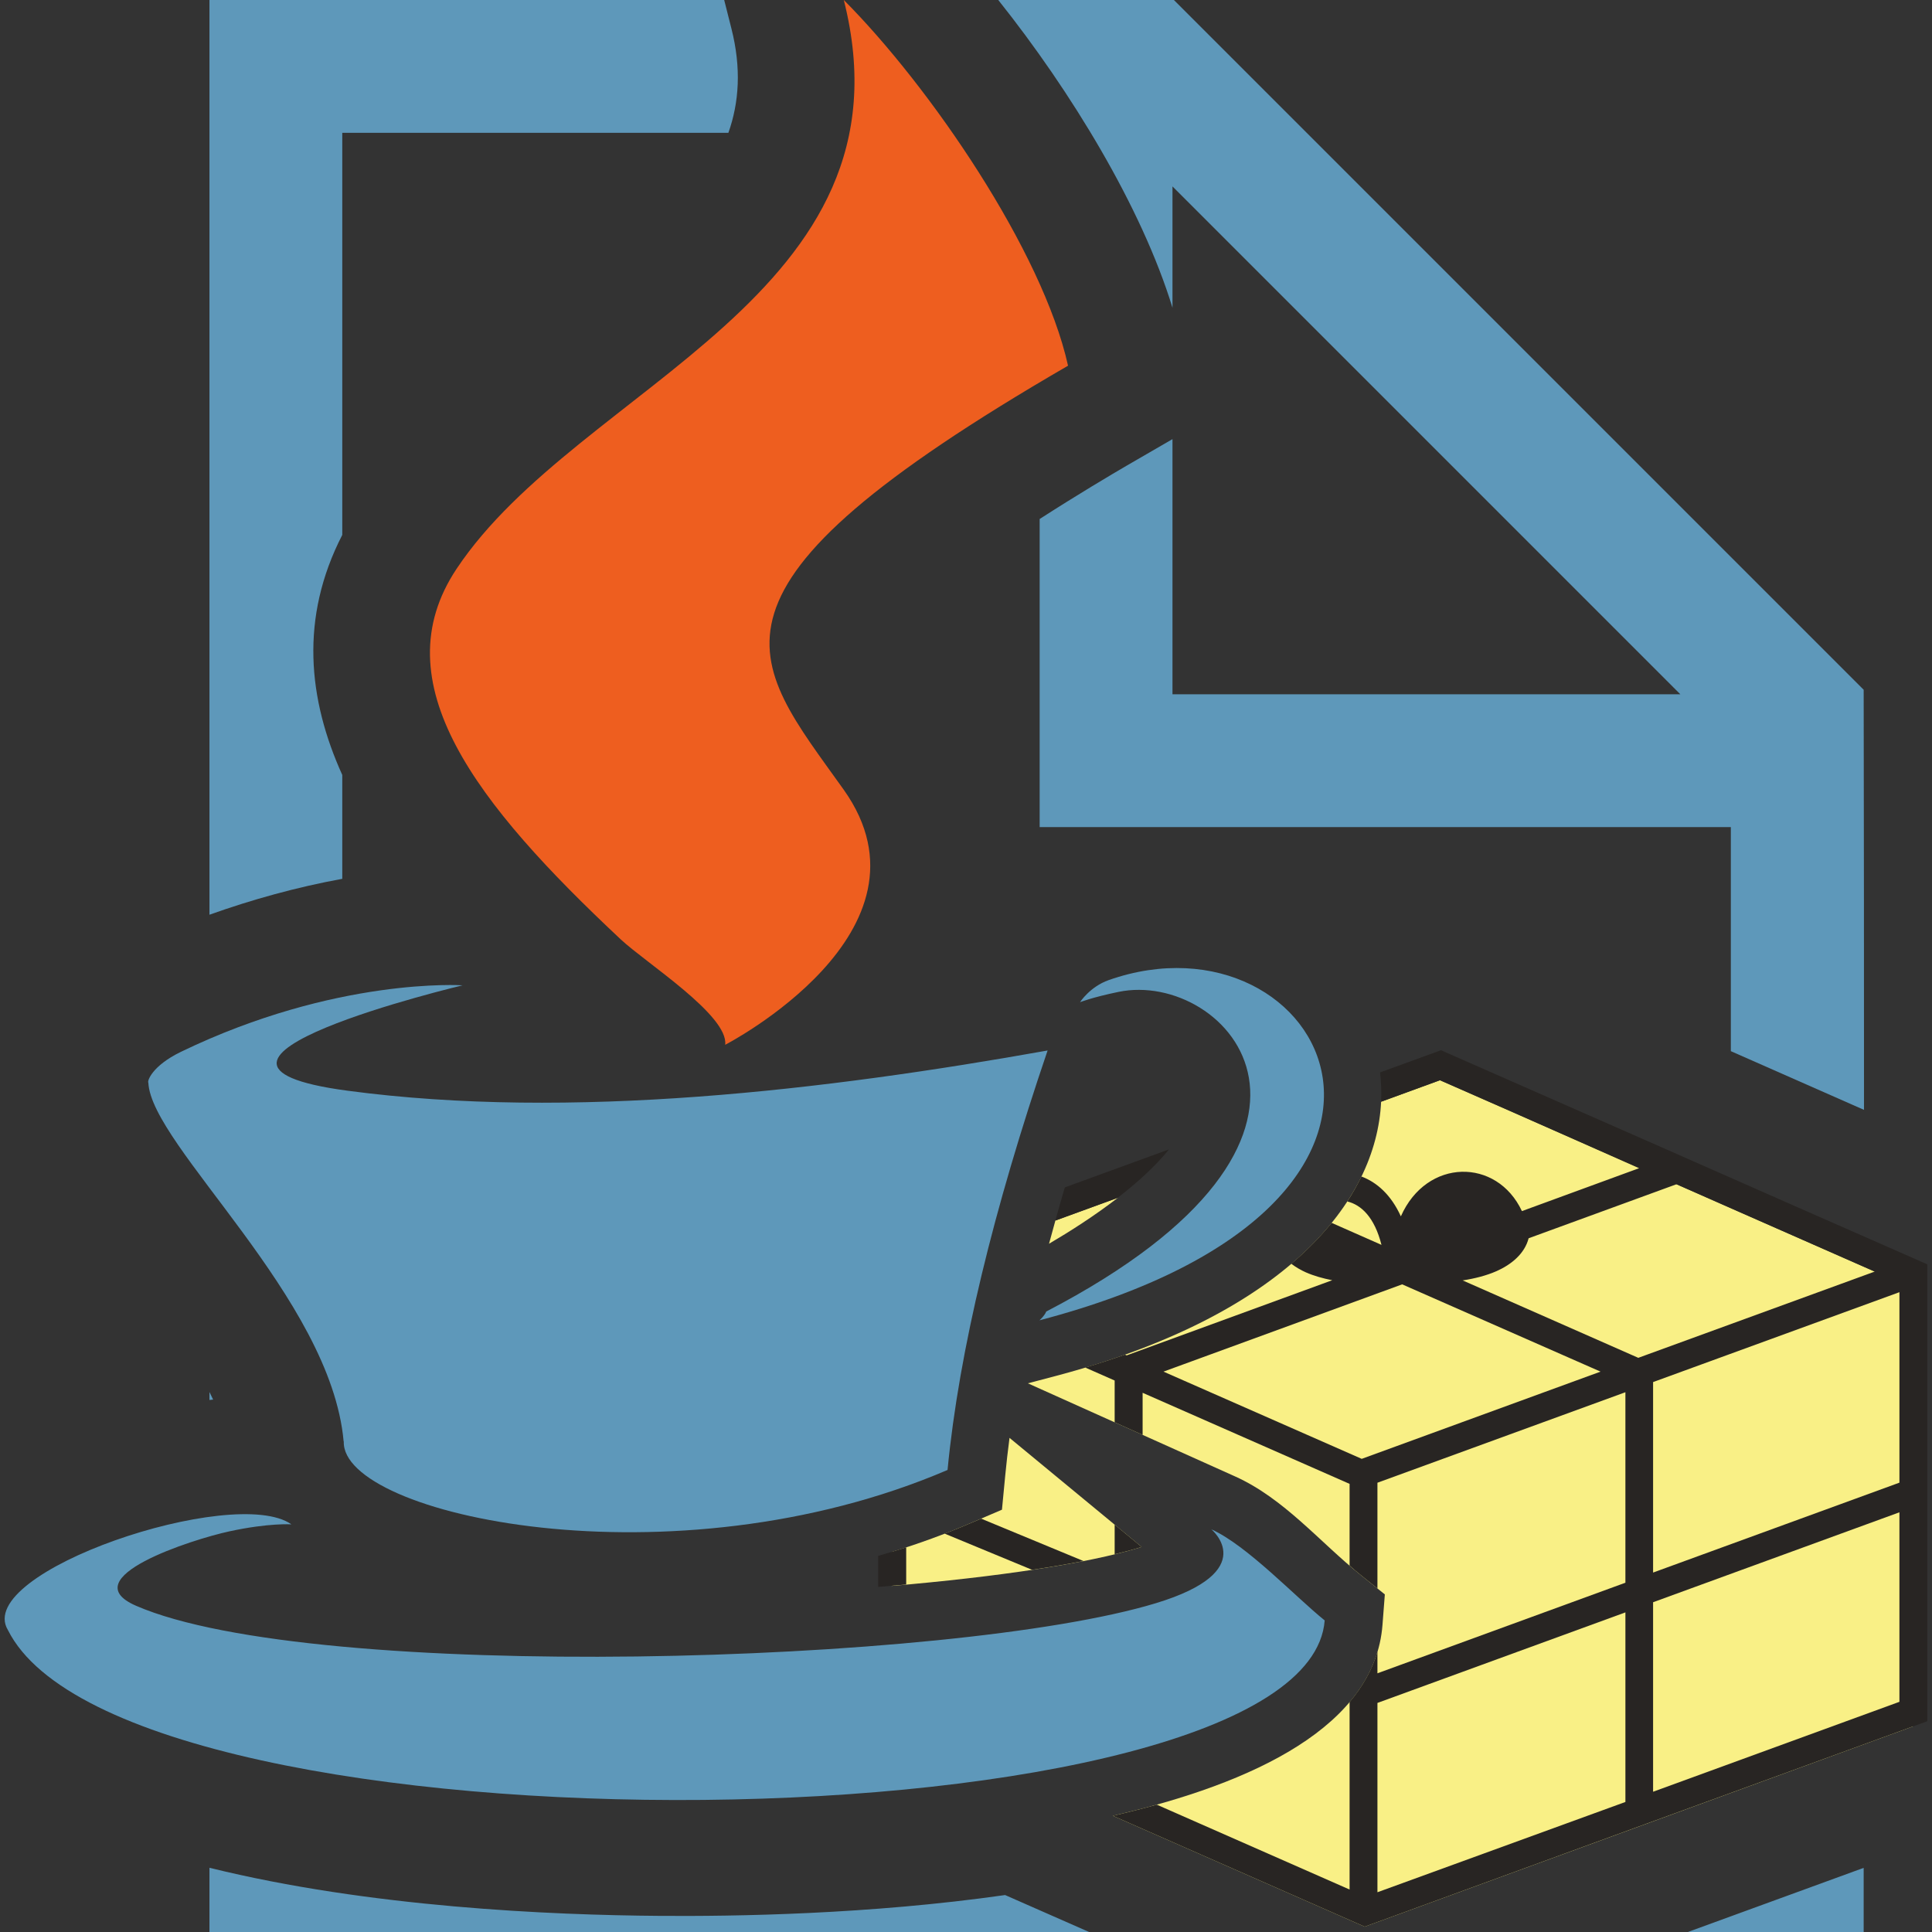 <?xml version="1.0" encoding="UTF-8" standalone="no"?><svg xmlns:svg="http://www.w3.org/2000/svg" xmlns="http://www.w3.org/2000/svg" viewBox="0 0 35.433 35.433" height="10mm" width="10mm" xml:space="preserve" version="1.1"><rect x="0" y="0" width="35.433" height="35.433" fill="#333333" stroke="none"/><g transform="matrix(1.25,0,0,-1.25,0,35.433)" id="g3482"><g transform="scale(0.1,0.1)" id="g3484"><path id="path3486" style="fill:#5e98ba;fill-opacity:1;fill-rule:evenodd;stroke:none" d="M 273.438,0 247.645,0 273.438,9.41 273.438,0 Z M 159.793,0 30.73,0 l 0,9.422 c 23.523,-5.809 50.137,-6.938 66,-7.055 11.124,-0.086 30.8,0.211 50.739,3.055 L 159.793,0 Z m -129.062,78.059 0,1.168 c 0.191,-0.371 0.367,-0.742 0.539,-1.113 l -0.539,-0.055 z m 0,71.195 0,134.211 75.523,0 1.059,-4.184 c 1.476,-5.82 1.136,-10.84 -0.442,-15.301 l -56.652,0 0,-59 c -6.266,-12.183 -5.024,-24.117 0,-35.218 l 0,-15.239 c -6.617,-1.203 -13.309,-3.058 -19.488,-5.269 z m 115.734,134.211 25.769,0 101.204,-101.203 c 0.039,-20.532 0.05,-41.086 0.05,-61.637 l -1.617,0.711 -17.922,7.902 0,32.875 -101.41,0 0,45.203 c 5.559,3.575 10.52,6.52 12.691,7.782 l 6.797,3.937 0,-37.437 74.512,0 -74.512,74.515 0,-17.8 c -4.515,14.742 -14.898,31.777 -25.562,45.152" /><path id="path3488" style="fill:#f9f086;fill-opacity:1;fill-rule:evenodd;stroke:none" d="m 280.66,30.156 0,64.273 c -23.129,10.187 -46.254,20.386 -69.387,30.543 l -8.636,-3.153 C 201.953,107.137 188.621,90.441 154.676,81.523 l -3.867,-1.02 30.41,-13.664 c 7.191,-3.234 12.433,-9.648 18.469,-14.5 l 3.496,-2.805 -0.344,-4.473 C 201.703,30.289 184.148,21.848 163.277,17.051 L 200.227,0.781 280.66,30.156 Z m -116.629,77.582 -9.183,-3.351 c -0.313,-1.133 -0.633,-2.266 -0.934,-3.407 3.008,1.766 6.688,4.102 10.117,6.758 z m -33.199,-51.98 0,-4.981 c 15.445,1.324 28.598,3.27 36.258,5.59 0.117,0.035 0.258,0.082 0.414,0.129 L 148.117,72.5 c -0.242,-1.848 -0.453,-3.688 -0.629,-5.523 l -0.48,-5.016 -4.633,-1.984 c -3.73,-1.602 -7.586,-3.008 -11.543,-4.219 z m 16.031,40.344 0,0" /><path id="path3490" style="fill:#282523;fill-opacity:1;fill-rule:evenodd;stroke:none" d="m 211.418,129.375 10.551,-4.641 c 14.355,-6.304 28.715,-12.632 43.051,-18.964 l 17.757,-7.809 c 0,-22.949 0,-44.246 0,-67.031 C 254.848,20.734 228.289,11.051 200.227,0.781 l -36.95,16.27 c 2.192,0.504 4.344,1.043 6.446,1.633 l 28.289,-12.453 0,27.508 c 1.883,2.227 3.277,4.676 4.086,7.351 l 0,-3.133 36.382,13.289 0,27.949 -36.382,-13.277 0,-15.508 -2.41,1.93 c -0.567,0.457 -1.122,0.934 -1.676,1.414 l 0,11.996 -30.367,13.363 0,-6.176 -4.102,1.844 0,6.133 -4.313,1.902 c 2.012,0.602 3.965,1.234 5.821,1.895 l 0.25,-0.109 30.164,11.027 c -1.367,0.266 -2.703,0.641 -3.879,1.16 -0.754,0.336 -1.469,0.758 -2.125,1.254 2.293,1.945 4.254,3.961 5.914,6.004 l 7.316,-3.231 c -1.027,4.071 -2.98,5.875 -5.015,6.368 0.789,1.214 1.476,2.437 2.07,3.664 2.274,-0.848 4.356,-2.696 5.789,-5.848 3.785,8.563 14.09,8.617 17.762,0.77 l 17.191,6.296 -18.519,8.215 -10.696,4.692 -8.636,-3.153 c 0.07,1.457 0.011,2.891 -0.16,4.297 l 8.941,3.258 z m -82.57,-78.746 0,4.555 c 1.382,0.398 2.75,0.816 4.109,1.258 l 0,-5.461 -4.109,-0.352 z m 27.382,58.617 15.286,5.578 c -2.004,-2.488 -4.696,-4.91 -7.547,-7.117 l -9.129,-3.328 c 0.453,1.629 0.914,3.25 1.39,4.867 z m 89.747,0.465 c -7.239,-2.645 -14.461,-5.277 -21.696,-7.926 -0.59,-2.277 -2.539,-3.859 -4.711,-4.824 -1.484,-0.652 -3.195,-1.09 -4.968,-1.359 l 25.769,-11.359 34.695,12.656 -20.16,8.872 -8.929,3.941 z m -43.879,-76.102 0,-27.777 36.382,13.246 0,27.816 -36.382,-13.285 z m -2.305,35.812 35.039,12.797 -29.105,12.805 -35.02,-12.805 29.086,-12.797 z m 78.891,24.453 -36.141,-13.188 0,-27.949 36.141,13.191 0,27.945 z M 143.953,60.648 158.969,54.43 c -2.309,-0.453 -4.836,-0.883 -7.543,-1.289 l -12.821,5.305 c 1.274,0.488 2.528,0.996 3.77,1.531 l 1.578,0.672 z m 19.59,-5.226 0,4.348 3.961,-3.273 c -0.156,-0.047 -0.297,-0.094 -0.414,-0.129 -1.078,-0.328 -2.266,-0.637 -3.547,-0.945 z m 115.141,6.156 -36.141,-13.195 0,-27.805 36.141,13.195 0,27.805" /><path id="path3492" style="fill:#5e98ba;fill-opacity:1;fill-rule:evenodd;stroke:none" d="M 139.023,67.789 C 98.672,50.492 49.996,61.145 50.441,71.977 l -0.023,0 c -1.879,21.074 -28.227,43.371 -28.652,52.632 -0.188,0.196 0.484,2.442 4.774,4.528 22.797,11.011 41.332,9.761 41.332,9.761 0,0 -47.746,-11.343 -16.906,-15.46 32.805,-4.387 70.215,0.089 102.738,5.898 -7.906,-23.242 -12.984,-43.938 -14.68,-61.547" /><path id="path3494" style="fill:#ee5e1f;fill-opacity:1;fill-rule:evenodd;stroke:none" d="m 91.098,145.617 c -21.242,19.903 -35.211,37.719 -24.105,54.395 17.98,27 67.813,40.082 56.809,83.453 12.679,-12.723 29.172,-36.848 32.902,-53.656 C 99.418,196.613 110,186.961 123.801,167.582 c 14.777,-20.809 -17.399,-37.41 -17.399,-37.41 0.508,4.305 -11.644,12.023 -15.304,15.445" /><path id="path3496" style="fill:#5e98ba;fill-opacity:1;fill-rule:evenodd;stroke:none" d="m 177.73,59.082 c 0,0 7.43,-6.129 -8.179,-10.851 C 139.879,39.242 46.023,36.523 19.957,47.867 c -9.371,4.078 8.195,9.734 13.723,10.922 5.777,1.25 9.074,1.023 9.074,1.023 C 34.375,65.703 -4,52.824 1.16,44.305 18.43,9.758 191.766,11.914 194.359,45.715 190.102,49.137 182.961,56.734 177.73,59.082" /><path id="path3498" style="fill:#5e98ba;fill-opacity:1;fill-rule:evenodd;stroke:none" d="m 153.504,91.035 c 49.269,25.61 26.488,50.211 10.59,46.895 -3.899,-0.809 -5.633,-1.508 -5.633,-1.508 0,0 1.441,2.262 4.207,3.242 31.461,11.059 55.652,-32.625 -10.156,-49.918 0,0 0.761,0.676 0.992,1.289" /></g></g></svg>